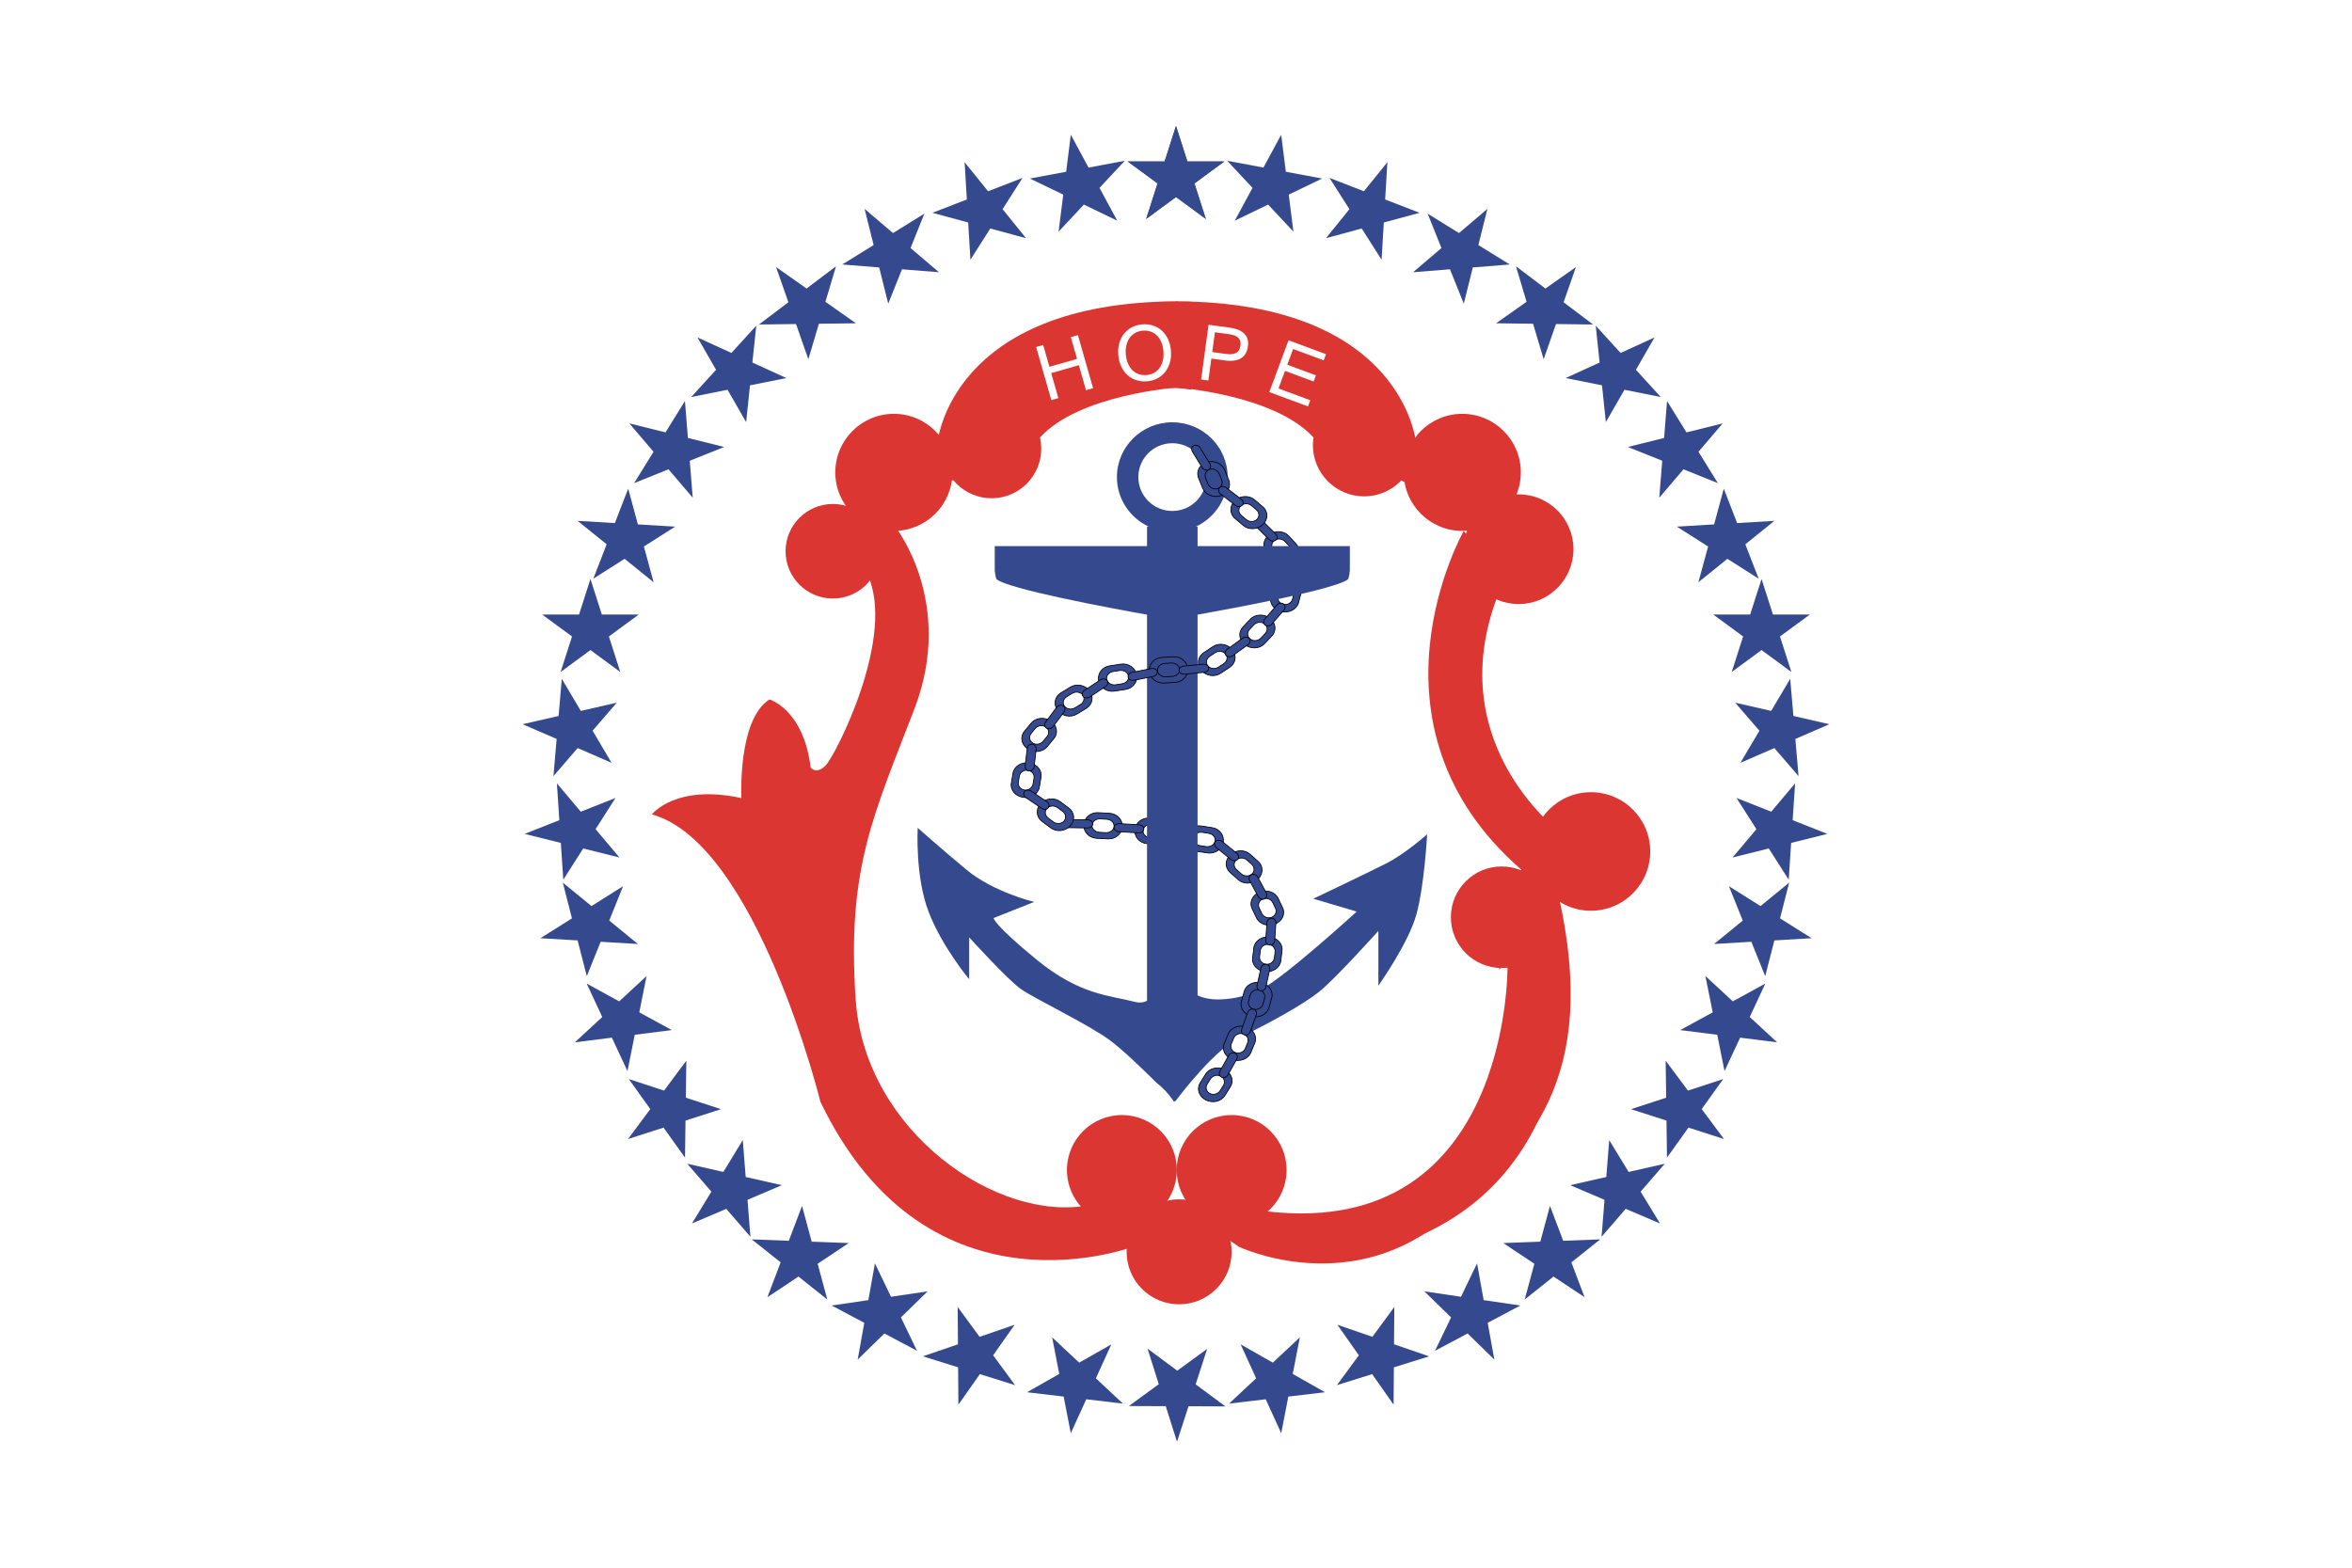 <?xml version="1.0" encoding="utf-8"?>
<!-- Generator: Adobe Illustrator 16.0.0, SVG Export Plug-In . SVG Version: 6.00 Build 0)  -->
<!DOCTYPE svg PUBLIC "-//W3C//DTD SVG 1.1//EN" "http://www.w3.org/Graphics/SVG/1.1/DTD/svg11.dtd">
<svg version="1.1" id="Layer_1" xmlns="http://www.w3.org/2000/svg" xmlns:xlink="http://www.w3.org/1999/xlink" x="0px" y="0px"
	 width="600px" height="400px" viewBox="0 0 600 400" enable-background="new 0 0 600 400" xml:space="preserve">
<g>
	<rect fill="#FFFFFF" width="600" height="400"/>
	<g>
		<g>
			<g>
				<g>
					<g>
						<path fill="#DC3632" d="M289.961,317.798c0,0-53,21-80.667-36.666c0,0-16.334-66-43-73.334c0,0,6.001-7.834,22.834-4.166
							c0,0-0.999-20,7.167-25.167c0,0,8.667,2.499,10.5,17.333c0,0,1.332,2,3.832-0.5s18.333-33.499,10.5-48.999l-1.083-16.667
							l19.125-16.75c0,0,3.135-35.75,61.13-36v22c0,0-25.005,1.75-35.005,12.75l-23.5,11.5l-13.25,11.5
							c0,0,15.087,19.166,4.752,46.166s-17.335,40.666-15.002,74.334c2.333,33.666,36.334,57,59.667,52.334l22.338-1.084v25.5
							L289.961,317.798z"/>
						<circle fill="#DC3632" cx="252.961" cy="114.465" r="12.667"/>
						<circle fill="#DC3632" cx="347.995" cy="113.576" r="13.075"/>
						<circle fill="#DC3632" cx="228.024" cy="120.527" r="14.938"/>
						<circle fill="#DC3632" cx="373.024" cy="120.527" r="14.938"/>
						<circle fill="#DC3632" cx="212.461" cy="140.652" r="12.062"/>
						<circle fill="#DC3632" cx="387.398" cy="140.13" r="13.998"/>
						<circle fill="#DC3632" cx="383.078" cy="234.036" r="12.957"/>
						<circle fill="#DC3632" cx="405.856" cy="217.255" r="15.123"/>
						<circle fill="#DC3632" cx="286.195" cy="298.53" r="14.02"/>
						<circle fill="#DC3632" cx="314.193" cy="298.53" r="14.02"/>
						<circle fill="#DC3632" cx="300.799" cy="319.405" r="13.395"/>
						<path fill="#DC3632" d="M388.067,221.882l-3.5,20.5v4.332c0,0,0.832,71.666-64.167,62l-15.666,1.668l11.333,7.75
							c0,0,26.5,12.584,50.5-5.584c24-18.166,41.5-37.666,31-84.166l0.5-16c0,0-32.5-24-14.5-64l-10.166-12.917
							C373.401,135.465,345.4,184.714,388.067,221.882z"/>
						<path fill="#DC3632" d="M359.74,124.141c2.151-2.308,4.215-4.682,6.093-7.203l-4.631-4.056c0,0-3.135-35.75-61.13-36v22
							c0,0,25.005,1.75,35.005,12.75l23.5,11.5L359.74,124.141z"/>
						<path fill="#DC3632" d="M382.468,246.655c-0.006,0.268-0.007,0.525-0.015,0.795c0.878-1.078,1.775-2.141,2.666-3.209
							C384.227,245.038,383.344,245.843,382.468,246.655z"/>
					</g>
					<path fill="#DC3632" d="M294.466,99.434c0,0,3.493-1.033,9.44,0V76.988c0,0-6.422,0.022-7.644,0"/>
				</g>
				<path fill="#DC3632" d="M399.466,247.45c0,0,6.644,66.348-61.587,74.17l30.882-19.568"/>
			</g>
			<g>
				<g>
					<g>
						<path fill="#35498F" stroke="#000000" stroke-width="0.2" d="M283.063,207.513c1.909,0.107,3.353,1.656,3.23,3.457l0,0
							c-0.122,1.803-1.764,3.178-3.672,3.072l-2.906-0.158c-1.906-0.105-3.35-1.654-3.23-3.457l0,0
							c0.121-1.803,1.767-3.181,3.672-3.076L283.063,207.513z"/>
						<path fill="#FFFFFF" stroke="#000000" stroke-width="0.2" d="M282.34,209.034c1.094,0.061,1.93,0.876,1.863,1.824l0,0
							c-0.064,0.939-1.002,1.656-2.095,1.598l-1.67-0.095c-1.092-0.058-1.929-0.876-1.86-1.819l0,0c0.061-0.946,1-1.662,2.095-1.601
							L282.34,209.034z"/>
					</g>
					<path fill="#35498F" stroke="#000000" stroke-width="0.2" d="M277.469,209.175c0.723,0.012,1.297,0.482,1.287,1.059l0,0
						c-0.011,0.573-0.603,1.025-1.327,1.016l-4.988-0.074c-0.725-0.008-1.298-0.485-1.285-1.059l0,0
						c0.009-0.572,0.601-1.023,1.324-1.014L277.469,209.175z"/>
				</g>
				<g>
					<g>
						<path fill="#35498F" stroke="#000000" stroke-width="0.2" d="M296.245,209.037c1.899,0.193,3.256,1.804,3.034,3.599l0,0
							c-0.221,1.794-1.937,3.095-3.837,2.902l-2.894-0.289c-1.898-0.193-3.254-1.803-3.035-3.598l0,0
							c0.22-1.797,1.939-3.096,3.838-2.908L296.245,209.037z"/>
						<path fill="#FFFFFF" stroke="#000000" stroke-width="0.2" d="M295.438,210.522c1.09,0.111,1.88,0.963,1.761,1.906l0,0
							c-0.116,0.936-1.092,1.609-2.181,1.503l-1.662-0.171c-1.088-0.107-1.878-0.962-1.759-1.898l0,0
							c0.114-0.945,1.091-1.617,2.182-1.507L295.438,210.522z"/>
					</g>
					<path fill="#35498F" stroke="#000000" stroke-width="0.2" d="M290.565,210.443c0.722,0.048,1.269,0.54,1.227,1.117l0,0
						c-0.041,0.571-0.657,0.996-1.381,0.954l-4.978-0.301c-0.724-0.041-1.27-0.542-1.225-1.115l0,0
						c0.04-0.57,0.656-0.995,1.377-0.953L290.565,210.443z"/>
				</g>
				<g>
					<g>
						<path fill="#35498F" stroke="#000000" stroke-width="0.2" d="M309.229,211.181c1.885,0.287,3.141,1.964,2.808,3.746l0,0
							c-0.332,1.779-2.124,2.991-4.011,2.704l-2.871-0.437c-1.883-0.288-3.137-1.963-2.808-3.744l0,0
							c0.33-1.782,2.128-2.995,4.012-2.709L309.229,211.181z"/>
						<path fill="#FFFFFF" stroke="#000000" stroke-width="0.2" d="M308.332,212.623c1.08,0.165,1.816,1.056,1.639,1.991l0,0
							c-0.173,0.93-1.188,1.553-2.27,1.391l-1.649-0.255c-1.079-0.162-1.815-1.054-1.638-1.986l0,0
							c0.172-0.937,1.188-1.558,2.271-1.394L308.332,212.623z"/>
					</g>
					<path fill="#35498F" stroke="#000000" stroke-width="0.2" d="M303.471,212.298c0.719,0.082,1.234,0.604,1.156,1.176l0,0
						c-0.076,0.568-0.717,0.962-1.438,0.884l-4.952-0.551c-0.72-0.079-1.233-0.606-1.153-1.175l0,0
						c0.075-0.568,0.717-0.962,1.434-0.883L303.471,212.298z"/>
				</g>
				<g>
					<g>
						<path fill="#35498F" stroke="#000000" stroke-width="0.2" d="M320.951,219.792c1.363,1.213,1.33,3.236-0.069,4.525l0,0
							c-1.401,1.285-3.638,1.354-5.003,0.142l-2.078-1.843c-1.361-1.211-1.328-3.234,0.07-4.524l0,0
							c1.398-1.29,3.642-1.354,5.005-0.146L320.951,219.792z"/>
						<path fill="#FFFFFF" stroke="#000000" stroke-width="0.2" d="M319.303,220.511c0.78,0.695,0.82,1.807,0.082,2.48l0,0
							c-0.73,0.674-1.958,0.658-2.741-0.033l-1.191-1.063c-0.781-0.691-0.82-1.804-0.085-2.477l0,0
							c0.733-0.68,1.962-0.66,2.744,0.035L319.303,220.511z"/>
					</g>
					<path fill="#35498F" stroke="#000000" stroke-width="0.2" d="M315.522,217.729c0.537,0.44,0.63,1.134,0.203,1.564l0,0
						c-0.422,0.425-1.197,0.415-1.738-0.022l-3.71-3.013c-0.542-0.437-0.628-1.136-0.203-1.56l0,0
						c0.422-0.428,1.197-0.418,1.735,0.018L315.522,217.729z"/>
				</g>
				<g>
					<g>
						<path fill="#35498F" stroke="#000000" stroke-width="0.2" d="M330.613,138.77c1.225,1.325,0.973,3.338-0.561,4.495l0,0
							c-1.533,1.159-3.768,1.024-4.994-0.299l-1.867-2.02c-1.226-1.325-0.973-3.337,0.561-4.494l0,0
							c1.534-1.162,3.77-1.028,4.995,0.298L330.613,138.77z"/>
						<path fill="#FFFFFF" stroke="#000000" stroke-width="0.2" d="M328.895,139.34c0.703,0.759,0.619,1.866-0.185,2.476l0,0
							c-0.803,0.604-2.023,0.479-2.726-0.278l-1.071-1.16c-0.704-0.76-0.62-1.868,0.183-2.475l0,0
							c0.804-0.606,2.024-0.483,2.728,0.277L328.895,139.34z"/>
					</g>
					<path fill="#35498F" stroke="#000000" stroke-width="0.2" d="M325.434,136.236c0.487,0.481,0.502,1.185,0.035,1.572l0,0
						c-0.469,0.386-1.24,0.309-1.729-0.173l-3.366-3.329c-0.49-0.483-0.503-1.185-0.034-1.57l0,0
						c0.467-0.389,1.238-0.311,1.728,0.171L325.434,136.236z"/>
				</g>
				<g>
					<g>
						<path fill="#35498F" stroke="#000000" stroke-width="0.2" d="M331.254,153.775c-0.444,1.678-2.382,2.698-4.323,2.279l0,0
							c-1.944-0.421-3.159-2.121-2.717-3.8l0.677-2.562c0.442-1.678,2.38-2.696,4.323-2.276l0,0
							c1.945,0.418,3.162,2.119,2.718,3.799L331.254,153.775z"/>
						<path fill="#FFFFFF" stroke="#000000" stroke-width="0.2" d="M329.723,152.869c-0.255,0.963-1.288,1.563-2.307,1.345l0,0
							c-1.018-0.22-1.636-1.181-1.382-2.142l0.39-1.471c0.252-0.962,1.287-1.564,2.303-1.344l0,0c1.021,0.22,1.64,1.178,1.385,2.143
							L329.723,152.869z"/>
					</g>
					<path fill="#35498F" stroke="#000000" stroke-width="0.2" d="M330.408,148.508c-0.136,0.64-0.751,1.071-1.374,0.964l0,0
						c-0.622-0.109-1.015-0.714-0.878-1.356l0.943-4.428c0.136-0.645,0.751-1.074,1.374-0.965l0,0
						c0.622,0.108,1.014,0.713,0.878,1.356L330.408,148.508z"/>
				</g>
				<path fill="#35498F" d="M353.693,220.269c-4.838,2.464-18.662,9.039-18.662,9.039l11.059,3.286c0,0-17.973,16.438-24.193,19.723
					c-4.373,2.311-12.153,3.806-16.395,1.641v-97.121c9.122-1.632,35.679-6.56,38.435-9.096c0,0,0.288-0.84,0.381-1.972h0.029
					v-6.426h-38.845v-4.979h-0.421c4.783-2.24,8.101-7.047,8.101-12.634c0-7.722-6.324-13.981-14.125-13.981
					s-14.125,6.26-14.125,13.981c0,5.587,3.317,10.394,8.101,12.634h-0.421v4.979h-38.845v6.426h0.029
					c0.093,1.132,0.381,1.972,0.381,1.972c2.756,2.536,29.313,7.464,38.435,9.096v98.48c-0.822,0.501-1.87,0.64-3.205,0.288
					c-6.219-1.642-13.824-1.642-24.883-10.682c-11.061-9.043-11.061-10.683-11.061-10.683l10.367-4.112
					c0,0-10.367-2.464-17.279-8.215c-6.912-5.756-12.443-10.687-12.443-10.687s-0.689,12.328,2.766,21.367
					c3.455,9.04,10.369,17.259,10.369,17.259V239.17c0,0,9.678,10.683,13.135,13.146c3.453,2.469,17.281,9.041,22.811,13.151
					c3.196,2.375,8.235,7.216,11.923,10.884c1.712,1.309,3.185,2.933,4.371,4.749c0.155-0.079,0.304-0.168,0.465-0.241
					c-0.001-0.002-0.001-0.002-0.002-0.002c1.289-1.721,10.032-13.175,16.421-16.212c6.914-3.288,15.898-8.219,20.047-11.507
					c4.148-3.286,15.209-15.612,15.209-15.612v13.971c0,0,7.602-10.685,9.678-18.081c2.072-7.397,2.764-20.545,2.764-20.545
					S358.533,217.802,353.693,220.269z M299.057,130.373c-4.787,0-8.666-3.868-8.666-8.643c0-4.771,3.879-8.642,8.666-8.642
					c4.788,0,8.667,3.87,8.667,8.642C307.724,126.505,303.845,130.373,299.057,130.373z"/>
				<g>
					<g>
						<path fill="#35498F" stroke="#000000" stroke-width="0.2" d="M322.122,129.297c1.396,1.177,1.423,3.202,0.062,4.524l0,0
							c-1.363,1.32-3.599,1.438-4.996,0.263l-2.131-1.795c-1.397-1.177-1.423-3.201-0.062-4.523l0,0
							c1.363-1.322,3.6-1.441,4.997-0.263L322.122,129.297z"/>
						<path fill="#FFFFFF" stroke="#000000" stroke-width="0.2" d="M320.494,130.056c0.802,0.675,0.872,1.783,0.157,2.475l0,0
							c-0.713,0.691-1.941,0.705-2.742,0.031l-1.222-1.031c-0.804-0.673-0.872-1.783-0.159-2.473l0,0
							c0.714-0.695,1.942-0.708,2.743-0.032L320.494,130.056z"/>
					</g>
					<g>
						<path fill="#35498F" stroke="#000000" stroke-width="0.2" d="M313.453,122.456c0.678,1.664-0.266,3.474-2.105,4.043l0,0
							c-1.841,0.567-3.882-0.321-4.561-1.985l-1.034-2.539c-0.679-1.667,0.266-3.475,2.104-4.043l0,0
							c1.842-0.569,3.884,0.318,4.562,1.984L313.453,122.456z"/>
						<path fill="none" stroke="#000000" stroke-width="0.2" d="M311.646,122.405c0.39,0.957-0.077,1.972-1.042,2.269l0,0
							c-0.963,0.297-2.06-0.237-2.449-1.19l-0.592-1.458c-0.392-0.955,0.077-1.97,1.04-2.267l0,0c0.965-0.3,2.062,0.234,2.45,1.189
							L311.646,122.405z"/>
					</g>
					<path fill="#35498F" stroke="#000000" stroke-width="0.2" d="M316.635,127.365c0.55,0.423,0.66,1.118,0.25,1.555l0,0
						c-0.411,0.437-1.188,0.447-1.738,0.022l-3.797-2.925c-0.554-0.425-0.662-1.12-0.251-1.557l0,0
						c0.41-0.437,1.187-0.446,1.738-0.021L316.635,127.365z"/>
					<path fill="#35498F" stroke="#000000" stroke-width="0.2" d="M308.619,118.302c0.355,0.584,0.202,1.271-0.344,1.537l0,0
						c-0.544,0.267-1.274,0.008-1.631-0.578l-2.461-4.042c-0.36-0.586-0.204-1.272,0.342-1.538l0,0
						c0.545-0.266,1.273-0.008,1.632,0.577L308.619,118.302z"/>
				</g>
				<g>
					<g>
						<path fill="#35498F" stroke="#000000" stroke-width="0.2" d="M322.569,164.248c-1.241,1.313-3.479,1.423-4.997,0.251l0,0
							c-1.52-1.174-1.746-3.188-0.506-4.502l1.892-2c1.239-1.313,3.477-1.423,4.997-0.249l0,0c1.521,1.172,1.747,3.187,0.506,4.5
							L322.569,164.248z"/>
						<path fill="#FFFFFF" stroke="#000000" stroke-width="0.2" d="M321.661,162.813c-0.712,0.752-1.934,0.862-2.729,0.247l0,0
							c-0.796-0.613-0.863-1.723-0.153-2.476l1.088-1.148c0.71-0.754,1.934-0.865,2.728-0.248l0,0
							c0.799,0.613,0.866,1.723,0.153,2.474L321.661,162.813z"/>
					</g>
					<path fill="#35498F" stroke="#000000" stroke-width="0.2" d="M324.469,159.209c-0.444,0.515-1.208,0.646-1.709,0.292l0,0
						c-0.499-0.352-0.545-1.051-0.1-1.566l3.07-3.557c0.444-0.517,1.208-0.646,1.708-0.291l0,0c0.5,0.35,0.544,1.051,0.1,1.566
						L324.469,159.209z"/>
				</g>
				<g>
					<g>
						<path fill="#35498F" stroke="#000000" stroke-width="0.2" d="M311.363,171.802c-1.542,1.021-3.749,0.664-4.928-0.794l0,0
							c-1.181-1.456-0.891-3.464,0.651-4.484l2.35-1.554c1.539-1.021,3.744-0.664,4.927,0.793l0,0
							c1.183,1.456,0.891,3.466-0.65,4.483L311.363,171.802z"/>
						<path fill="#FFFFFF" stroke="#000000" stroke-width="0.2" d="M310.844,170.217c-0.885,0.584-2.101,0.438-2.72-0.326l0,0
							c-0.617-0.763-0.402-1.856,0.481-2.442l1.349-0.89c0.883-0.588,2.103-0.441,2.719,0.322l0,0
							c0.621,0.766,0.405,1.858-0.48,2.441L310.844,170.217z"/>
					</g>
					<path fill="#35498F" stroke="#000000" stroke-width="0.2" d="M314.492,167.292c-0.563,0.408-1.34,0.377-1.738-0.069l0,0
						c-0.396-0.446-0.262-1.138,0.303-1.547l3.891-2.823c0.564-0.412,1.341-0.376,1.737,0.07l0,0
						c0.397,0.446,0.262,1.138-0.302,1.548L314.492,167.292z"/>
				</g>
				<g>
					<g>
						<path fill="#35498F" stroke="#000000" stroke-width="0.2" d="M296.858,174.276c-1.907,0.103-3.55-1.276-3.667-3.078l0,0
							c-0.122-1.805,1.324-3.349,3.232-3.454l2.906-0.158c1.905-0.106,3.546,1.272,3.668,3.077l0,0
							c0.121,1.805-1.326,3.351-3.233,3.454L296.858,174.276z"/>
						<path fill="none" stroke="#000000" stroke-width="0.2" stroke-miterlimit="10" d="M297.371,172.686
							c-1.093,0.062-2.028-0.657-2.092-1.604l0,0c-0.062-0.942,0.773-1.758,1.866-1.815l1.669-0.091
							c1.094-0.062,2.031,0.658,2.092,1.601l0,0c0.064,0.947-0.771,1.762-1.866,1.819L297.371,172.686z"/>
					</g>
					<path fill="#35498F" stroke="#000000" stroke-width="0.2" d="M302.19,172.014c-0.719,0.068-1.353-0.339-1.42-0.91l0,0
						c-0.065-0.568,0.461-1.085,1.181-1.151l4.962-0.472c0.721-0.069,1.354,0.339,1.419,0.908l0,0c0.067,0.57-0.46,1.085-1.18,1.155
						L302.19,172.014z"/>
				</g>
				<g>
					<g>
						<path fill="#35498F" stroke="#000000" stroke-width="0.2" d="M284.284,176.346c-1.884,0.292-3.684-0.915-4.02-2.694l0,0
							c-0.339-1.781,0.911-3.46,2.794-3.753l2.869-0.446c1.882-0.294,3.68,0.916,4.021,2.697l0,0
							c0.339,1.78-0.911,3.461-2.794,3.752L284.284,176.346z"/>
						<path fill="#FFFFFF" stroke="#000000" stroke-width="0.2" d="M284.601,174.719c-1.079,0.165-2.097-0.454-2.274-1.389l0,0
							c-0.176-0.931,0.556-1.824,1.635-1.991l1.647-0.253c1.08-0.172,2.1,0.452,2.274,1.382l0,0c0.18,0.937-0.553,1.827-1.634,1.995
							L284.601,174.719z"/>
					</g>
					<path fill="#35498F" stroke="#000000" stroke-width="0.2" d="M289.308,173.57c-0.705,0.139-1.385-0.202-1.52-0.764l0,0
						c-0.136-0.559,0.325-1.122,1.032-1.261l4.875-0.961c0.708-0.142,1.386,0.201,1.52,0.762l0,0
						c0.138,0.56-0.324,1.123-1.031,1.263L289.308,173.57z"/>
				</g>
				<g>
					<g>
						<path fill="#35498F" stroke="#000000" stroke-width="0.2" d="M274.682,182.211c-1.59,0.96-3.777,0.52-4.886-0.981l0,0
							c-1.112-1.503-0.728-3.495,0.86-4.457l2.42-1.464c1.587-0.961,3.772-0.519,4.887,0.983l0,0
							c1.111,1.501,0.727,3.496-0.861,4.456L274.682,182.211z"/>
						<path fill="#FFFFFF" stroke="#000000" stroke-width="0.2" d="M274.236,180.605c-0.91,0.551-2.12,0.356-2.702-0.431l0,0
							c-0.58-0.785-0.314-1.867,0.595-2.42l1.391-0.838c0.909-0.554,2.121-0.358,2.7,0.428l0,0c0.586,0.787,0.319,1.87-0.594,2.421
							L274.236,180.605z"/>
					</g>
					<path fill="#35498F" stroke="#000000" stroke-width="0.2" d="M278.019,177.824c-0.582,0.387-1.356,0.326-1.732-0.136l0,0
						c-0.375-0.461-0.209-1.146,0.374-1.534l4.02-2.672c0.583-0.389,1.357-0.325,1.731,0.137l0,0
						c0.378,0.461,0.21,1.146-0.372,1.533L278.019,177.824z"/>
				</g>
				<g>
					<g>
						<path fill="#35498F" stroke="#000000" stroke-width="0.2" d="M267.121,190.527c-1.143,1.385-3.369,1.629-4.968,0.55l0,0
							c-1.603-1.081-1.978-3.076-0.836-4.46l1.741-2.111c1.14-1.385,3.363-1.628,4.968-0.548l0,0
							c1.603,1.078,1.978,3.075,0.836,4.459L267.121,190.527z"/>
						<path fill="#FFFFFF" stroke="#000000" stroke-width="0.2" d="M266.109,189.148c-0.655,0.793-1.866,0.978-2.707,0.41l0,0
							c-0.837-0.564-0.986-1.665-0.334-2.461l1.002-1.208c0.652-0.796,1.866-0.98,2.702-0.414l0,0
							c0.844,0.566,0.992,1.668,0.335,2.462L266.109,189.148z"/>
					</g>
					<path fill="#35498F" stroke="#000000" stroke-width="0.2" d="M268.646,185.385c-0.405,0.543-1.158,0.718-1.684,0.396l0,0
						c-0.524-0.323-0.62-1.02-0.214-1.561l2.802-3.731c0.405-0.543,1.158-0.716,1.683-0.394l0,0c0.525,0.32,0.62,1.016,0.215,1.558
						L268.646,185.385z"/>
				</g>
				<g>
					<g>
						<path fill="#35498F" stroke="#000000" stroke-width="0.2" d="M265.143,200.843c-0.285,1.709-2.119,2.873-4.093,2.605l0,0
							c-1.978-0.27-3.349-1.867-3.065-3.576l0.432-2.604c0.281-1.706,2.114-2.869,4.093-2.604l0,0
							c1.976,0.269,3.349,1.869,3.066,3.576L265.143,200.843z"/>
						<path fill="#FFFFFF" stroke="#000000" stroke-width="0.2" d="M263.529,200.06c-0.163,0.978-1.135,1.658-2.172,1.518l0,0
							c-1.031-0.141-1.74-1.048-1.579-2.027l0.25-1.494c0.16-0.979,1.136-1.659,2.168-1.518l0,0
							c1.039,0.139,1.746,1.047,1.581,2.027L263.529,200.06z"/>
					</g>
					<path fill="#35498F" stroke="#000000" stroke-width="0.2" d="M263.801,195.66c-0.076,0.651-0.646,1.126-1.278,1.065l0,0
						c-0.631-0.059-1.078-0.632-1.003-1.283l0.521-4.484c0.073-0.65,0.646-1.126,1.277-1.064l0,0c0.63,0.058,1.077,0.63,1.003,1.282
						L263.801,195.66z"/>
				</g>
				<g>
					<g>
						<path fill="#35498F" stroke="#000000" stroke-width="0.2" d="M272.675,206.202c1.474,1.1,1.634,3.121,0.362,4.512l0,0
							c-1.271,1.394-3.494,1.633-4.97,0.534l-2.246-1.674c-1.473-1.099-1.634-3.118-0.363-4.513l0,0
							c1.271-1.394,3.497-1.633,4.971-0.536L272.675,206.202z"/>
						<path fill="#FFFFFF" stroke="#000000" stroke-width="0.2" d="M271.1,207.047c0.845,0.632,0.99,1.735,0.32,2.466l0,0
							c-0.664,0.727-1.889,0.808-2.735,0.18l-1.288-0.965c-0.846-0.627-0.989-1.732-0.321-2.459l0,0
							c0.665-0.736,1.892-0.815,2.736-0.182L271.1,207.047z"/>
					</g>
					<path fill="#35498F" stroke="#000000" stroke-width="0.2" d="M267.068,204.571c0.576,0.395,0.734,1.08,0.352,1.541l0,0
						c-0.381,0.457-1.154,0.508-1.733,0.115l-3.985-2.713c-0.581-0.391-0.734-1.08-0.351-1.538l0,0
						c0.378-0.456,1.151-0.51,1.73-0.116L267.068,204.571z"/>
				</g>
				<g>
					<g>
						<path fill="#35498F" stroke="#000000" stroke-width="0.2" d="M327.198,231.62c0.755,1.588-0.123,3.451-1.958,4.166l0,0
							c-1.835,0.713-3.934,0.01-4.689-1.578l-1.153-2.416c-0.754-1.587,0.122-3.447,1.957-4.164l0,0
							c1.834-0.716,3.938-0.01,4.695,1.576L327.198,231.62z"/>
						<path fill="#FFFFFF" stroke="#000000" stroke-width="0.2" d="M325.37,231.724c0.433,0.909,0.005,1.952-0.961,2.326l0,0
							c-0.957,0.371-2.088-0.063-2.524-0.972l-0.658-1.39c-0.434-0.906-0.004-1.95,0.957-2.322l0,0
							c0.964-0.375,2.094,0.06,2.527,0.971L325.37,231.724z"/>
					</g>
					<path fill="#35498F" stroke="#000000" stroke-width="0.2" d="M323.036,227.856c0.313,0.589,0.108,1.264-0.468,1.516l0,0
						c-0.568,0.25-1.282-0.023-1.6-0.613l-2.174-4.059c-0.319-0.588-0.106-1.264,0.466-1.514l0,0
						c0.568-0.25,1.282,0.025,1.598,0.611L323.036,227.856z"/>
				</g>
				<g>
					<g>
						<path fill="#35498F" stroke="#000000" stroke-width="0.2" d="M326.737,245.157c-0.212,1.719-1.992,2.949-3.978,2.752l0,0
							c-1.985-0.199-3.428-1.746-3.219-3.463l0.316-2.617c0.209-1.715,1.987-2.945,3.974-2.748l0,0
							c1.986,0.193,3.432,1.746,3.225,3.463L326.737,245.157z"/>
						<path fill="#FFFFFF" stroke="#000000" stroke-width="0.2" d="M325.091,244.435c-0.12,0.982-1.063,1.699-2.105,1.592l0,0
							c-1.036-0.102-1.784-0.982-1.667-1.969l0.187-1.502c0.117-0.982,1.061-1.699,2.099-1.594l0,0
							c1.045,0.104,1.79,0.984,1.67,1.971L325.091,244.435z"/>
					</g>
					<path fill="#35498F" stroke="#000000" stroke-width="0.2" d="M325.17,240.026c-0.05,0.654-0.595,1.148-1.234,1.113l0,0
						c-0.631-0.037-1.104-0.592-1.057-1.25l0.323-4.496c0.044-0.654,0.599-1.148,1.231-1.109l0,0
						c0.631,0.035,1.103,0.592,1.056,1.242L325.17,240.026z"/>
				</g>
				<g>
					<g>
						<path fill="#35498F" stroke="#000000" stroke-width="0.2" d="M323.717,257.112c-0.465,1.676-2.411,2.68-4.35,2.242l0,0
							c-1.938-0.434-3.139-2.143-2.677-3.82l0.703-2.557c0.461-1.674,2.405-2.676,4.345-2.24l0,0
							c1.939,0.434,3.143,2.146,2.683,3.822L323.717,257.112z"/>
						<path fill="none" stroke="#000000" stroke-width="0.2" d="M322.193,256.194c-0.267,0.961-1.306,1.555-2.323,1.324l0,0
							c-1.011-0.227-1.622-1.189-1.359-2.154l0.407-1.465c0.262-0.959,1.303-1.555,2.315-1.324l0,0
							c1.02,0.229,1.628,1.191,1.362,2.154L322.193,256.194z"/>
					</g>
					<path fill="#35498F" stroke="#000000" stroke-width="0.2" d="M322.925,251.837c-0.146,0.643-0.761,1.066-1.389,0.953l0,0
						c-0.62-0.111-1.006-0.721-0.862-1.365l0.987-4.418c0.141-0.645,0.764-1.064,1.384-0.949l0,0
						c0.622,0.109,1.006,0.719,0.863,1.357L322.925,251.837z"/>
				</g>
				<g>
					<g>
						<path fill="#35498F" stroke="#000000" stroke-width="0.2" d="M319.079,268.573c-0.672,1.619-2.731,2.416-4.604,1.787l0,0
							c-1.87-0.633-2.851-2.453-2.181-4.072l1.017-2.467c0.668-1.617,2.726-2.414,4.599-1.785l0,0
							c1.873,0.629,2.854,2.455,2.187,4.074L319.079,268.573z"/>
						<path fill="#FFFFFF" stroke="#000000" stroke-width="0.2" d="M317.679,267.507c-0.385,0.928-1.491,1.412-2.474,1.078l0,0
							c-0.976-0.328-1.463-1.35-1.081-2.279l0.588-1.414c0.381-0.926,1.488-1.412,2.466-1.08l0,0c0.985,0.332,1.47,1.35,1.085,2.279
							L317.679,267.507z"/>
					</g>
					<path fill="#35498F" stroke="#000000" stroke-width="0.2" d="M318.951,263.251c-0.226,0.625-0.889,0.982-1.499,0.807l0,0
						c-0.602-0.176-0.909-0.82-0.686-1.445l1.534-4.289c0.219-0.625,0.891-0.979,1.493-0.803l0,0
						c0.604,0.174,0.908,0.82,0.688,1.438L318.951,263.251z"/>
				</g>
				<g>
					<g>
						<path fill="#35498F" stroke="#000000" stroke-width="0.2" d="M312.462,279.544c-0.941,1.502-3.112,2.004-4.854,1.119l0,0
							c-1.74-0.887-2.397-2.822-1.458-4.326l1.427-2.297c0.937-1.504,3.106-2.002,4.849-1.119l0,0
							c1.744,0.885,2.398,2.824,1.463,4.33L312.462,279.544z"/>
						<path fill="#FFFFFF" stroke="#000000" stroke-width="0.2" d="M311.261,278.292c-0.539,0.863-1.715,1.188-2.627,0.719l0,0
							c-0.908-0.459-1.216-1.535-0.679-2.402l0.823-1.314c0.534-0.861,1.712-1.186,2.621-0.721l0,0
							c0.915,0.465,1.221,1.537,0.681,2.402L311.261,278.292z"/>
					</g>
					<path fill="#35498F" stroke="#000000" stroke-width="0.2" d="M313.246,274.267c-0.329,0.584-1.046,0.846-1.618,0.586l0,0
						c-0.564-0.258-0.758-0.936-0.43-1.523l2.249-4.021c0.324-0.59,1.048-0.846,1.613-0.584l0,0
						c0.566,0.256,0.757,0.936,0.434,1.516L313.246,274.267z"/>
				</g>
			</g>
			<g>
				<path fill="#FFFFFF" d="M278.846,99.051l-1.806,0.516l-1.823-6.383l-7.051,2.014l1.823,6.383l-1.796,0.513l-3.869-13.547
					l1.796-0.513l1.586,5.552l7.051-2.014l-1.586-5.552l1.807-0.516L278.846,99.051z"/>
				<path fill="#FFFFFF" d="M291.394,82.762c0.972-0.081,1.883,0.019,2.734,0.298c0.852,0.279,1.602,0.711,2.25,1.296
					c0.648,0.585,1.177,1.311,1.584,2.177s0.656,1.841,0.746,2.926c0.09,1.078,0.007,2.075-0.249,2.993
					c-0.256,0.917-0.653,1.721-1.192,2.412s-1.205,1.248-1.998,1.671s-1.683,0.675-2.668,0.757
					c-0.985,0.082-1.904-0.019-2.756-0.301s-1.602-0.718-2.251-1.307c-0.648-0.588-1.175-1.316-1.578-2.182
					c-0.404-0.866-0.651-1.842-0.741-2.927c-0.091-1.092-0.005-2.099,0.258-3.02s0.665-1.724,1.208-2.408s1.212-1.232,2.006-1.645
					S290.423,82.843,291.394,82.762z M292.458,95.697c0.701-0.058,1.336-0.241,1.903-0.549c0.566-0.308,1.043-0.722,1.428-1.243
					c0.386-0.521,0.668-1.143,0.847-1.864c0.18-0.722,0.232-1.529,0.158-2.423s-0.262-1.681-0.561-2.363
					c-0.3-0.682-0.682-1.246-1.147-1.693c-0.466-0.447-1-0.772-1.602-0.975c-0.603-0.204-1.244-0.277-1.925-0.221
					c-0.702,0.059-1.337,0.24-1.904,0.544s-1.046,0.717-1.435,1.238s-0.674,1.142-0.857,1.86c-0.183,0.718-0.237,1.521-0.164,2.407
					c0.074,0.894,0.259,1.681,0.556,2.364c0.295,0.682,0.676,1.249,1.142,1.699c0.466,0.451,1.002,0.781,1.609,0.991
					C291.112,95.679,291.763,95.755,292.458,95.697z"/>
				<path fill="#FFFFFF" d="M308.306,82.865l5.235,0.711c0.705,0.096,1.372,0.248,2.001,0.455s1.169,0.499,1.621,0.872
					c0.451,0.374,0.79,0.844,1.015,1.409s0.282,1.253,0.172,2.064c-0.192,1.417-0.782,2.429-1.77,3.034
					c-0.987,0.606-2.338,0.792-4.051,0.559l-3.512-0.477l-0.759,5.584l-1.851-0.251L308.306,82.865z M309.244,89.832l3.553,0.483
					c0.593,0.081,1.104,0.093,1.536,0.037c0.431-0.056,0.794-0.176,1.088-0.358s0.522-0.428,0.687-0.736
					c0.164-0.308,0.275-0.673,0.333-1.096c0.069-0.515,0.036-0.945-0.1-1.29c-0.137-0.345-0.346-0.627-0.629-0.845
					c-0.282-0.218-0.622-0.386-1.019-0.505c-0.397-0.119-0.821-0.208-1.272-0.27l-3.49-0.474L309.244,89.832z"/>
				<path fill="#FFFFFF" d="M333.673,103.698l-9.867-3.66l4.899-13.209l9.566,3.548l-0.582,1.571l-7.815-2.898l-1.488,4.013
					l7.305,2.709l-0.582,1.571l-7.306-2.709l-1.663,4.483l8.116,3.01L333.673,103.698z"/>
			</g>
		</g>
		<g>
			<g>
				<polygon id="polygon19978_40_" fill="#35498F" points="287.67,41.2 297.086,41.2 299.991,32.133 302.897,41.2 312.313,41.2 
					304.695,46.801 307.602,55.868 299.991,50.267 292.381,55.868 295.288,46.801 				"/>
				<polygon id="polygon19978_39_" fill="#35498F" points="138.304,156.797 147.72,156.797 150.625,147.729 153.531,156.797 
					162.947,156.797 155.329,162.398 158.235,171.465 150.625,165.863 143.015,171.465 145.922,162.398 				"/>
				<polygon id="polygon19978_38_" fill="#35498F" points="133.324,184.782 142.502,182.682 143.313,173.196 148.168,181.387 
					157.348,179.288 151.17,186.448 156.022,194.637 147.357,190.874 141.187,198.03 142,188.543 				"/>
				<polygon id="polygon19978_37_" fill="#35498F" points="262.721,45.554 271.977,43.823 273.166,34.377 277.688,42.755 
					286.944,41.024 280.486,47.931 285.009,56.309 276.499,52.202 270.048,59.106 271.238,49.66 				"/>
				<polygon id="polygon19978_36_" fill="#35498F" points="237.861,54.299 246.642,50.897 246.074,41.394 252.061,48.798 
					260.84,45.396 255.761,53.371 261.746,60.776 252.626,58.302 247.555,66.275 246.988,56.77 				"/>
				<polygon id="polygon19978_35_" fill="#35498F" points="214.858,67.486 222.864,62.528 220.56,53.291 227.805,59.469 
					235.809,54.511 232.282,63.284 239.526,69.463 230.106,68.707 226.588,77.476 224.284,68.237 				"/>
				<g>
					<polygon id="polygon19978_34_" fill="#35498F" points="193.608,82.798 201.122,77.123 197.975,68.137 205.758,73.62 
						213.272,67.943 210.568,77.006 218.354,82.488 208.906,82.606 206.21,91.664 203.065,82.676 					"/>
					<polygon id="polygon19978_33_" fill="#35498F" points="176.326,101.311 182.668,94.352 177.924,86.097 186.583,90.057 
						192.925,83.096 191.934,92.499 200.594,96.458 191.328,98.311 190.342,107.709 185.598,99.454 					"/>
					<polygon id="polygon19978_32_" fill="#35498F" points="161.763,123.275 166.718,115.268 160.537,108.026 169.776,110.326 
						174.731,102.319 175.484,111.745 184.726,114.045 175.958,117.568 176.717,126.988 170.534,119.745 					"/>
					<polygon id="polygon19978_31_" fill="#35498F" points="151.357,147.662 154.758,138.881 147.35,132.899 156.855,133.461 
						160.253,124.681 162.728,133.806 172.232,134.37 164.26,139.446 166.738,148.563 159.331,142.581 					"/>
				</g>
				<g>
					<polygon id="polygon19978_30_" fill="#35498F" points="143.697,224.463 143.073,215.068 133.835,212.77 142.688,209.27 
						142.065,199.875 148.159,207.104 157.014,203.604 151.931,211.568 158.022,218.791 148.782,216.492 					"/>
					<polygon id="polygon19978_29_" fill="#35498F" points="149.694,249.07 147.354,239.949 137.851,239.387 145.911,234.32 
						143.571,225.199 150.89,231.186 158.95,226.117 155.415,234.883 162.733,240.861 153.228,240.299 					"/>
					<polygon id="polygon19978_28_" fill="#35498F" points="160.067,273.295 156.091,264.76 146.646,265.953 153.638,259.49 
						149.661,250.957 157.955,255.498 164.947,249.033 163.085,258.299 171.375,262.83 161.928,264.023 					"/>
					<polygon id="polygon19978_27_" fill="#35498F" points="174.749,295.373 169.271,287.715 160.206,290.627 165.892,282.986 
						160.414,275.33 169.4,278.268 175.088,270.631 174.957,280.08 183.939,283.008 174.874,285.92 					"/>
					<g>
						<polygon id="polygon19978_26_" fill="#35498F" points="191.435,315.564 185.273,308.443 176.517,312.178 181.473,304.049 
							175.31,296.926 184.531,299.023 189.485,290.893 190.229,300.311 199.446,302.402 190.687,306.137 						"/>
						<polygon id="polygon19978_25_" fill="#35498F" points="211.05,331.582 203.687,325.715 195.765,330.994 199.143,322.094 
							191.775,316.227 201.224,316.592 204.603,307.689 207.063,316.813 216.507,317.172 208.583,322.455 						"/>
						<polygon id="polygon19978_24_" fill="#35498F" points="233.932,344.66 225.613,340.246 218.798,346.893 220.48,337.521 
							212.161,333.107 221.517,331.729 223.201,322.357 227.297,330.873 236.646,329.492 229.827,336.141 						"/>
						<polygon id="polygon19978_23_" fill="#35498F" points="258.953,353.426 249.966,350.615 244.488,358.402 244.42,348.881 
							235.435,346.072 244.376,342.998 244.309,333.477 249.9,341.096 258.834,338.018 253.355,345.807 						"/>
					</g>
				</g>
				<polygon id="polygon19978_22_" fill="#35498F" points="286.463,358.137 277.111,357.025 273.158,365.688 271.342,356.342 
					261.993,355.232 270.218,350.566 268.401,341.219 275.298,347.682 283.514,343.014 279.56,351.676 				"/>
				<polygon id="polygon19978_21_" fill="#35498F" points="312.612,358.848 303.195,358.811 300.257,367.867 297.385,358.789 
					287.971,358.756 295.609,353.182 292.737,344.104 300.325,349.734 307.955,344.16 305.016,353.217 				"/>
			</g>
			<g>
				<polygon id="polygon19978_20_" fill="#35498F" points="304.712,46.801 307.619,55.868 300.009,50.267 292.398,55.868 
					295.305,46.801 287.687,41.2 297.103,41.2 300.009,32.133 302.914,41.2 312.33,41.2 				"/>
				<polygon id="polygon19978_19_" fill="#35498F" points="454.078,162.398 456.985,171.465 449.375,165.863 441.765,171.465 
					444.671,162.398 437.053,156.797 446.469,156.797 449.375,147.729 452.28,156.797 461.696,156.797 				"/>
				<polygon id="polygon19978_18_" fill="#35498F" points="458,188.543 458.813,198.03 452.643,190.874 443.978,194.637 
					448.83,186.448 442.652,179.288 451.832,181.387 456.687,173.196 457.498,182.682 466.676,184.782 				"/>
				<polygon id="polygon19978_17_" fill="#35498F" points="328.762,49.66 329.952,59.106 323.501,52.202 314.991,56.309 
					319.514,47.931 313.056,41.024 322.312,42.755 326.834,34.377 328.023,43.823 337.279,45.554 				"/>
				<polygon id="polygon19978_16_" fill="#35498F" points="353.012,56.77 352.445,66.275 347.374,58.302 338.254,60.776 
					344.239,53.371 339.16,45.396 347.939,48.798 353.926,41.394 353.358,50.897 362.139,54.299 				"/>
				<polygon id="polygon19978_15_" fill="#35498F" points="375.716,68.237 373.412,77.476 369.894,68.707 360.474,69.463 
					367.718,63.284 364.191,54.511 372.195,59.469 379.44,53.291 377.136,62.528 385.142,67.486 				"/>
				<g>
					<polygon id="polygon19978_14_" fill="#35498F" points="396.935,82.676 393.79,91.664 391.094,82.606 381.646,82.488 
						389.432,77.006 386.728,67.943 394.242,73.62 402.025,68.137 398.878,77.123 406.392,82.798 					"/>
					<polygon id="polygon19978_13_" fill="#35498F" points="414.402,99.454 409.658,107.709 408.672,98.311 399.406,96.458 
						408.066,92.499 407.075,83.096 413.417,90.057 422.076,86.097 417.332,94.352 423.674,101.311 					"/>
					<polygon id="polygon19978_12_" fill="#35498F" points="429.466,119.745 423.283,126.988 424.042,117.568 415.274,114.045 
						424.516,111.745 425.269,102.319 430.224,110.326 439.463,108.026 433.282,115.268 438.237,123.275 					"/>
					<polygon id="polygon19978_11_" fill="#35498F" points="440.669,142.581 433.262,148.563 435.74,139.446 427.768,134.37 
						437.272,133.806 439.747,124.681 443.145,133.461 452.65,132.899 445.242,138.881 448.643,147.662 					"/>
				</g>
				<g>
					<polygon id="polygon19978_10_" fill="#35498F" points="451.218,216.492 441.978,218.791 448.069,211.568 442.986,203.604 
						451.841,207.104 457.935,199.875 457.312,209.27 466.165,212.77 456.927,215.068 456.303,224.463 					"/>
					<polygon id="polygon19978_9_" fill="#35498F" points="446.772,240.299 437.267,240.861 444.585,234.883 441.05,226.117 
						449.11,231.186 456.429,225.199 454.089,234.32 462.149,239.387 452.646,239.949 450.306,249.07 					"/>
					<polygon id="polygon19978_8_" fill="#35498F" points="438.072,264.023 428.625,262.83 436.915,258.299 435.053,249.033 
						442.045,255.498 450.339,250.957 446.362,259.49 453.354,265.953 443.909,264.76 439.933,273.295 					"/>
					<polygon id="polygon19978_7_" fill="#35498F" points="425.126,285.92 416.061,283.008 425.043,280.08 424.912,270.631 
						430.6,278.268 439.586,275.33 434.108,282.986 439.794,290.627 430.729,287.715 425.251,295.373 					"/>
					<g>
						<polygon id="polygon19978_6_" fill="#35498F" points="409.313,306.137 400.554,302.402 409.771,300.311 410.515,290.893 
							415.469,299.023 424.69,296.926 418.527,304.049 423.483,312.178 414.727,308.443 408.565,315.564 						"/>
						<polygon id="polygon19978_5_" fill="#35498F" points="391.417,322.455 383.493,317.172 392.937,316.813 395.397,307.689 
							398.776,316.592 408.225,316.227 400.857,322.094 404.235,330.994 396.313,325.715 388.95,331.582 						"/>
						<polygon id="polygon19978_4_" fill="#35498F" points="370.173,336.141 363.354,329.492 372.703,330.873 376.799,322.357 
							378.483,331.729 387.839,333.107 379.52,337.521 381.202,346.893 374.387,340.246 366.068,344.66 						"/>
						<polygon id="polygon19978_3_" fill="#35498F" points="346.645,345.807 341.166,338.018 350.1,341.096 355.691,333.477 
							355.624,342.998 364.565,346.072 355.58,348.881 355.512,358.402 350.034,350.615 341.047,353.426 						"/>
					</g>
				</g>
				<polygon id="polygon19978_2_" fill="#35498F" points="320.44,351.676 316.486,343.014 324.702,347.682 331.599,341.219 
					329.782,350.566 338.007,355.232 328.658,356.342 326.842,365.688 322.889,357.025 313.537,358.137 				"/>
			</g>
		</g>
	</g>
</g>
</svg>
